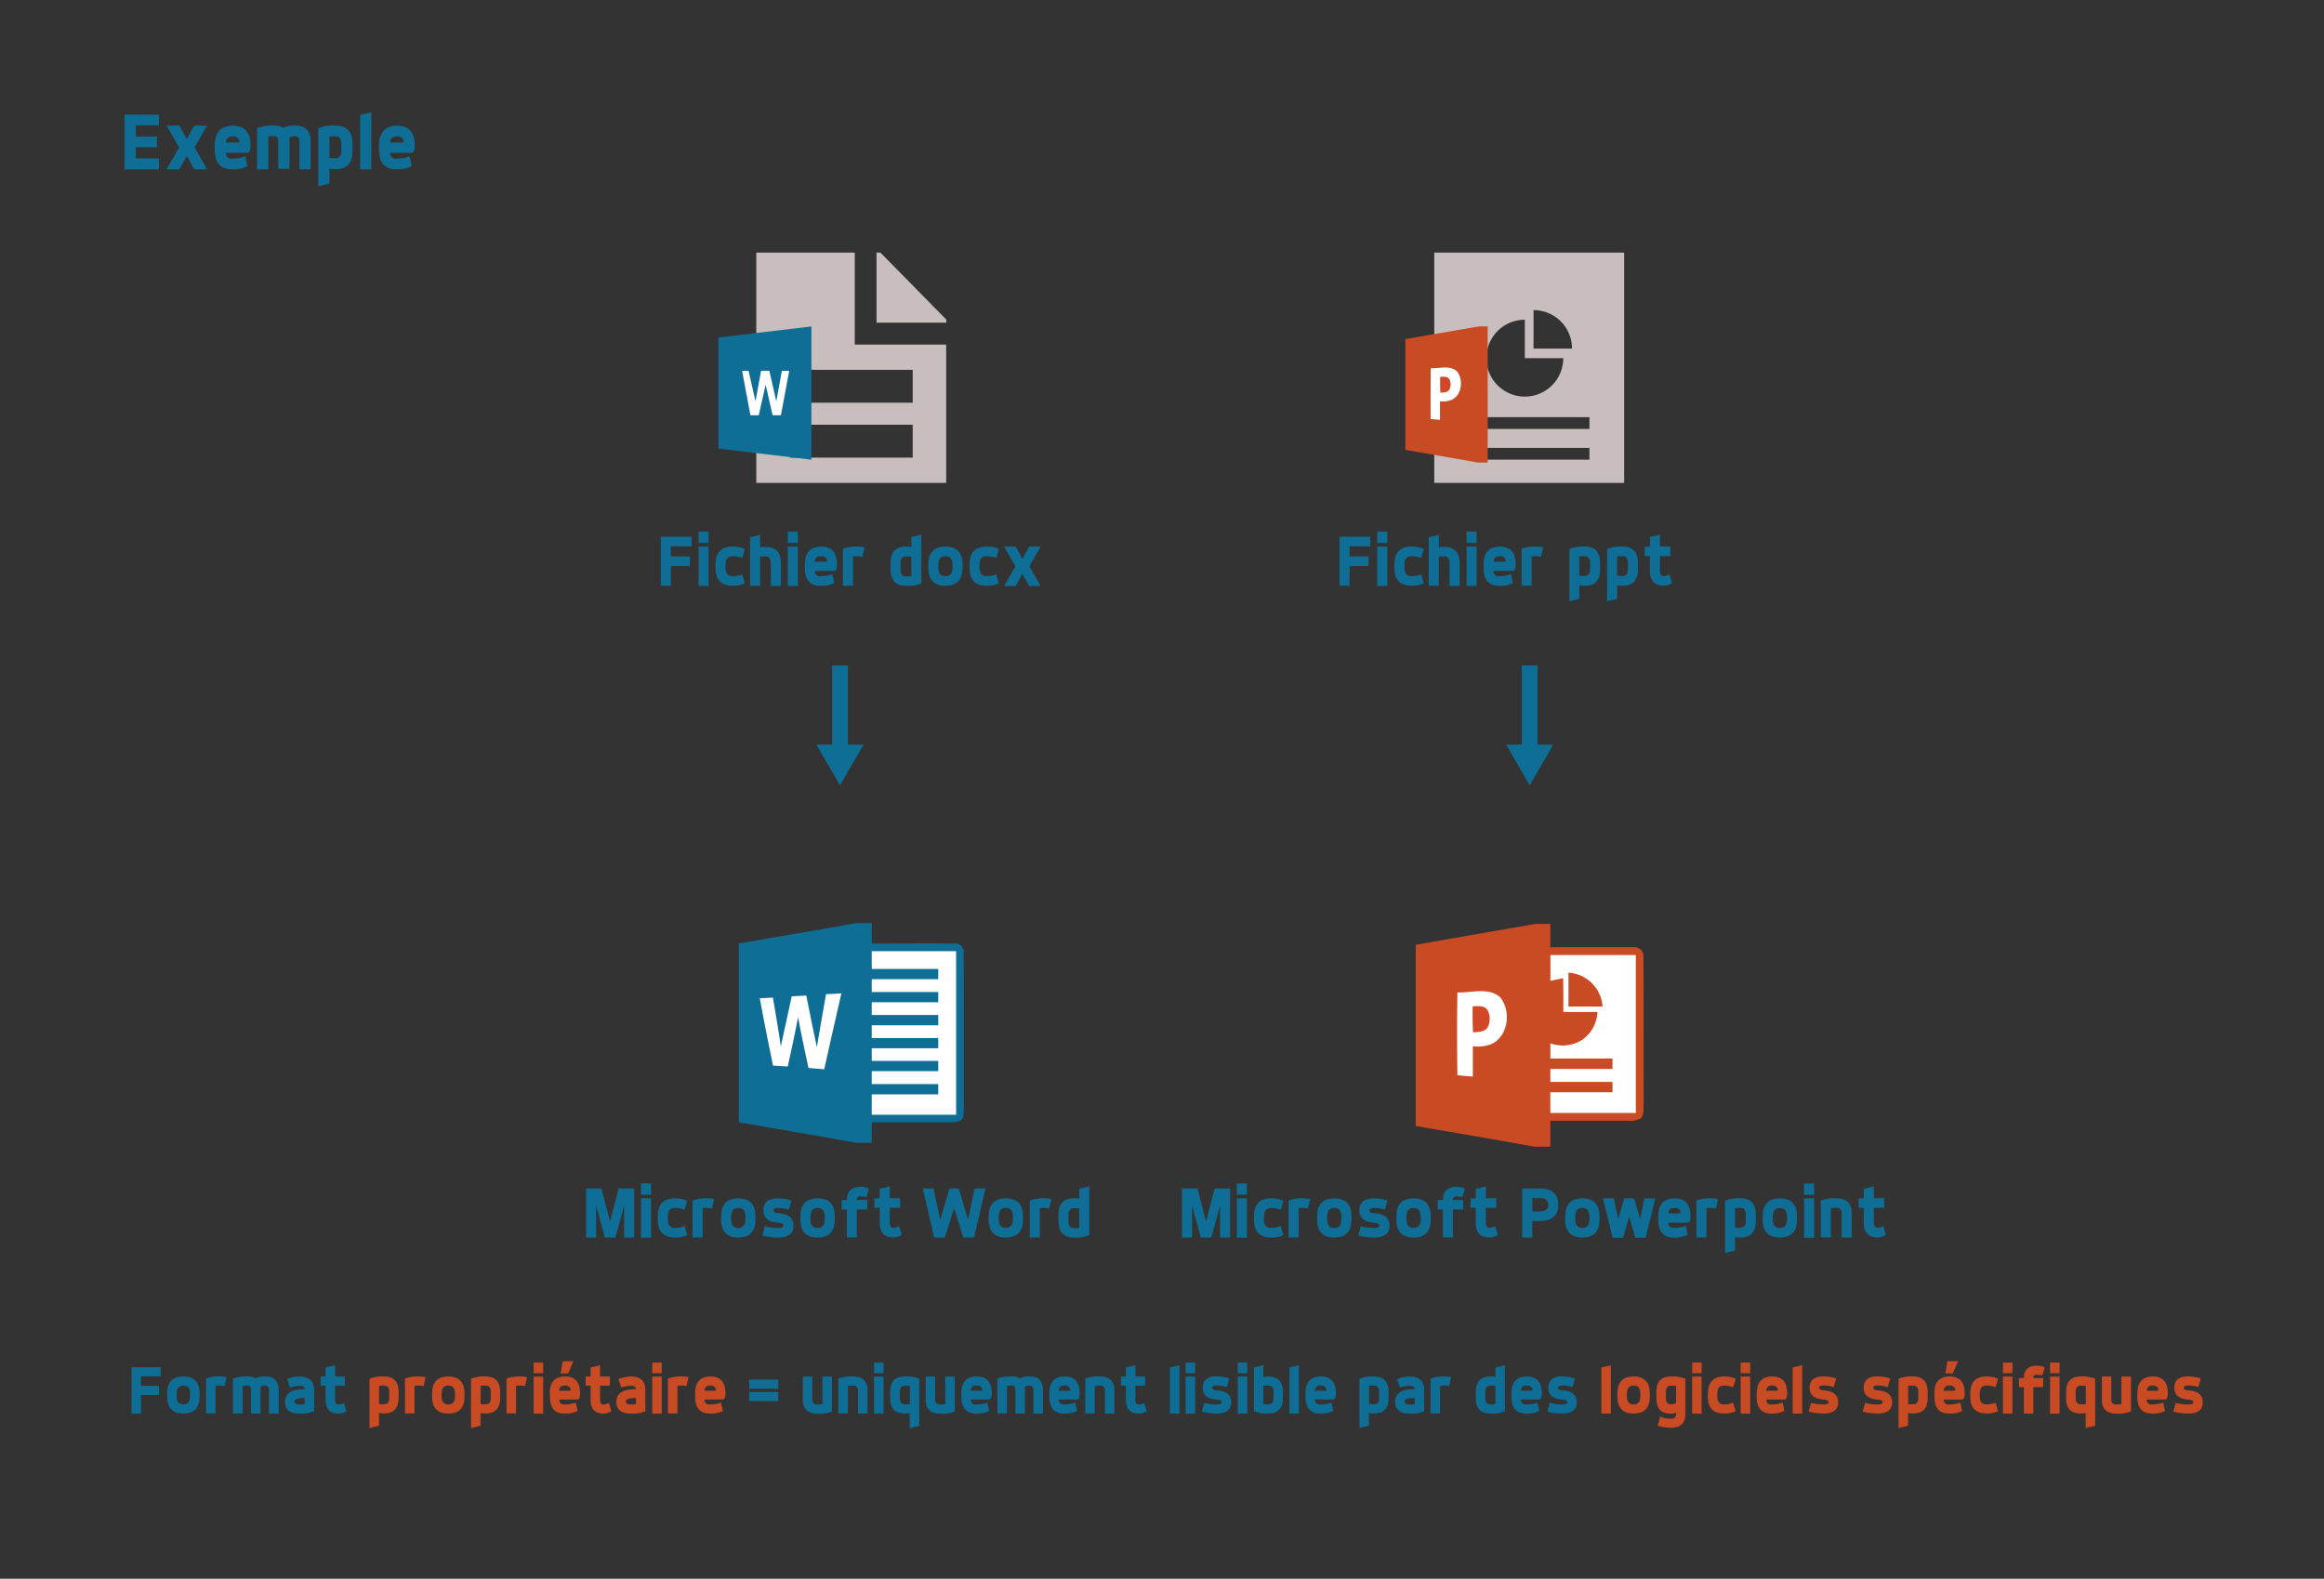 <svg id="Calque_1" data-name="Calque 1" xmlns="http://www.w3.org/2000/svg" viewBox="0 0 590 400.9"><rect x="0" y="0" width="590" height="400.9" fill="#333333" stroke="none"/><defs><style>.cls-1{fill:#0f6e96;}.cls-2{fill:none;stroke:#0f6e96;stroke-miterlimit:10;stroke-width:4px;}.cls-3{fill:#c94b24;}.cls-4{fill:#c8bebe;}.cls-5{fill:#fff;}.cls-6{fill:#d24725;}</style></defs><title>3_3_Format_Fermé_exemple</title><path class="cls-1" d="M31.64,29.11h8.69v2.71H34.48v2.85h5.37v2.71H34.48v2.85h5.86V43H31.64V29.11Z"/><path class="cls-1" d="M42.29,31.89h3.25l1.89,3.43,1.88-3.43h3.25l-3.16,5.53L52.57,43H49.32l-1.88-3.43L45.54,43H42.29l3.18-5.54Z"/><path class="cls-1" d="M54.52,37q0-5.07,4.64-5.07,4.44,0,4.44,5.07,0,1.82-.93,1.82H57.36a1.32,1.32,0,0,0,1.51,1.46,10,10,0,0,0,3.41-.56l0.54,2.51a8.35,8.35,0,0,1-3.95.76q-4.35,0-4.35-5.07V37Zm6.25-.8a1.4,1.4,0,0,0-1.61-1.55q-1.81,0-1.81,1.55h3.42Z"/><path class="cls-1" d="M65.27,32.51a10.76,10.76,0,0,1,4.35-.62,3.72,3.72,0,0,1,2.3.57A6.14,6.14,0,0,1,75,31.89q3.86,0,3.86,4.14V43H76V36q0-1.43-1-1.43a3.37,3.37,0,0,0-1.51.3v8H70.64V36q0-1.43-1-1.43-0.47,0-.84,0l-0.67.08V43H65.27V32.51Z"/><path class="cls-1" d="M80.79,32.57a9.77,9.77,0,0,1,4.35-.68q4.35,0,4.35,4.6v1.86q0,4.61-4.35,4.61a6.17,6.17,0,0,1-1.51-.14v3.81l-2.83.66V32.57Zm5.86,3.92q0-1.88-1.51-1.88-0.47,0-.84,0l-0.67.08v5.42l0.67,0.08q0.37,0,.84,0,1.51,0,1.51-1.89V36.49Z"/><path class="cls-1" d="M91.44,29.19l2.83-.66V43H91.44V29.19Z"/><path class="cls-1" d="M96.22,37q0-5.07,4.64-5.07,4.44,0,4.44,5.07,0,1.82-.93,1.82H99.06a1.32,1.32,0,0,0,1.51,1.46,10,10,0,0,0,3.41-.56l0.54,2.51a8.35,8.35,0,0,1-3.95.76q-4.35,0-4.35-5.07V37Zm6.25-.8a1.4,1.4,0,0,0-1.61-1.55q-1.81,0-1.81,1.55h3.42Z"/><path class="cls-1" d="M167.76,136.29h7.82v2.44h-5.27v2.57h4.83v2.44h-4.83v5h-2.55V136.29Z"/><path class="cls-1" d="M177.34,135h2.55v2.86h-2.55V135Zm0,3.78h2.55v10h-2.55v-10Z"/><path class="cls-1" d="M181.64,143.36q0-4.56,4.35-4.56a7.27,7.27,0,0,1,3.1.6l-0.64,2.3a6.88,6.88,0,0,0-2.46-.46q-1.8,0-1.8,2.12v0.83q0,2.12,1.8,2.12a6.88,6.88,0,0,0,2.46-.46l0.64,2.3a7.27,7.27,0,0,1-3.1.6q-4.35,0-4.35-4.56v-0.83Z"/><path class="cls-1" d="M190.43,136.42l2.55-.6V139a5.55,5.55,0,0,1,1.36-.12q3.91,0,3.91,4.14v5.77h-2.55V143q0-1.71-1.36-1.71l-0.76,0-0.61.07v7.38h-2.55V136.42Z"/><path class="cls-1" d="M200,135h2.55v2.86H200V135Zm0,3.78h2.55v10H200v-10Z"/><path class="cls-1" d="M204.32,143.36q0-4.56,4.17-4.56,4,0,4,4.56,0,1.63-.83,1.63h-4.79a1.19,1.19,0,0,0,1.36,1.32,9,9,0,0,0,3.07-.5l0.48,2.26a7.52,7.52,0,0,1-3.55.69q-3.91,0-3.91-4.56v-0.83Zm5.63-.72a1.26,1.26,0,0,0-1.45-1.4q-1.63,0-1.63,1.4h3.08Z"/><path class="cls-1" d="M214,139.36a9.68,9.68,0,0,1,3.91-.56,8.46,8.46,0,0,1,1.58.18l-0.57,2.43a4.28,4.28,0,0,0-1-.17l-0.76,0-0.61.07v7.42H214v-9.4Z"/><path class="cls-1" d="M231.36,136.37l2.55-.6v12.36a8.68,8.68,0,0,1-3.91.62q-3.91,0-3.91-4.15v-1.67q0-4.14,3.91-4.14a5.55,5.55,0,0,1,1.36.12v-2.55Zm0,5-0.61-.07-0.76,0q-1.36,0-1.36,1.7v1.67q0,1.71,1.36,1.71l0.76,0,0.61-.07v-4.88Z"/><path class="cls-1" d="M235.67,143.36q0-4.56,4.35-4.56t4.35,4.56v0.83q0,4.56-4.35,4.56t-4.35-4.56v-0.83Zm2.55,0.83q0,2.12,1.8,2.12t1.8-2.12v-0.83q0-2.12-1.8-2.12t-1.8,2.12v0.83Z"/><path class="cls-1" d="M246.13,143.36q0-4.56,4.35-4.56a7.27,7.27,0,0,1,3.1.6l-0.64,2.3a6.88,6.88,0,0,0-2.46-.46q-1.8,0-1.8,2.12v0.83q0,2.12,1.8,2.12a6.88,6.88,0,0,0,2.46-.46l0.64,2.3a7.27,7.27,0,0,1-3.1.6q-4.35,0-4.35-4.56v-0.83Z"/><path class="cls-1" d="M254.92,138.8h2.93l1.71,3.08,1.7-3.08h2.93l-2.85,5,2.85,5h-2.93l-1.7-3.08-1.71,3.08h-2.93l2.87-5Z"/><path class="cls-1" d="M340.07,136.29h7.82v2.44h-5.27v2.57h4.83v2.44h-4.83v5h-2.55V136.29Z"/><path class="cls-1" d="M349.65,135h2.55v2.86h-2.55V135Zm0,3.78h2.55v10h-2.55v-10Z"/><path class="cls-1" d="M354,143.36q0-4.56,4.35-4.56a7.27,7.27,0,0,1,3.1.6l-0.64,2.3a6.88,6.88,0,0,0-2.46-.46q-1.8,0-1.8,2.12v0.83q0,2.12,1.8,2.12a6.88,6.88,0,0,0,2.46-.46l0.64,2.3a7.27,7.27,0,0,1-3.1.6q-4.35,0-4.35-4.56v-0.83Z"/><path class="cls-1" d="M362.75,136.42l2.55-.6V139a5.55,5.55,0,0,1,1.36-.12q3.91,0,3.91,4.14v5.77H368V143q0-1.71-1.36-1.71l-0.76,0-0.61.07v7.38h-2.55V136.42Z"/><path class="cls-1" d="M372.33,135h2.55v2.86h-2.55V135Zm0,3.78h2.55v10h-2.55v-10Z"/><path class="cls-1" d="M376.63,143.36q0-4.56,4.17-4.56,4,0,4,4.56,0,1.63-.83,1.63h-4.79a1.19,1.19,0,0,0,1.36,1.32,9,9,0,0,0,3.07-.5l0.48,2.26a7.52,7.52,0,0,1-3.55.69q-3.91,0-3.91-4.56v-0.83Zm5.63-.72a1.26,1.26,0,0,0-1.45-1.4q-1.63,0-1.63,1.4h3.08Z"/><path class="cls-1" d="M386.3,139.36a9.68,9.68,0,0,1,3.91-.56,8.46,8.46,0,0,1,1.58.18l-0.57,2.43a4.28,4.28,0,0,0-1-.17l-0.76,0-0.61.07v7.42H386.3v-9.4Z"/><path class="cls-1" d="M398.4,139.41a8.79,8.79,0,0,1,3.91-.62q3.91,0,3.91,4.14v1.67q0,4.15-3.91,4.15a5.55,5.55,0,0,1-1.36-.12v3.43l-2.55.6V139.41Zm5.27,3.52q0-1.7-1.36-1.7l-0.76,0-0.61.07v4.88l0.61,0.07,0.76,0q1.36,0,1.36-1.71v-1.67Z"/><path class="cls-1" d="M408,139.41a8.79,8.79,0,0,1,3.91-.62q3.91,0,3.91,4.14v1.67q0,4.15-3.91,4.15a5.55,5.55,0,0,1-1.36-.12v3.43l-2.55.6V139.41Zm5.27,3.52q0-1.7-1.36-1.7l-0.76,0-0.61.07v4.88l0.61,0.07,0.76,0q1.36,0,1.36-1.71v-1.67Z"/><path class="cls-1" d="M418.88,136.37l2.55-.6v3h2.64v2.44h-2.64V145q0,1.28.92,1.28a4.47,4.47,0,0,0,1.49-.39l0.64,2.18a3.73,3.73,0,0,1-2.13.65q-3.47,0-3.47-3.73v-3.79h-1.32V138.8h1.32v-2.43Z"/><path class="cls-1" d="M300.07,301.79H304l2.18,8.41,2.18-8.41h3.93v12.46h-2.55V306.1l-2.22,8.16h-2.67l-2.22-8.16v8.16h-2.55V301.79Z"/><path class="cls-1" d="M314,300.52h2.55v2.86H314v-2.86Zm0,3.78h2.55v10H314v-10Z"/><path class="cls-1" d="M318.35,308.86q0-4.56,4.35-4.56a7.27,7.27,0,0,1,3.1.6l-0.64,2.3a6.88,6.88,0,0,0-2.46-.46q-1.8,0-1.8,2.12v0.83q0,2.12,1.8,2.12a6.88,6.88,0,0,0,2.46-.46l0.64,2.3a7.27,7.27,0,0,1-3.1.6q-4.35,0-4.35-4.56v-0.83Z"/><path class="cls-1" d="M327.14,304.86a9.68,9.68,0,0,1,3.91-.56,8.46,8.46,0,0,1,1.58.18l-0.57,2.43a4.28,4.28,0,0,0-1-.17l-0.76,0-0.61.07v7.42h-2.55v-9.4Z"/><path class="cls-1" d="M334.39,308.86q0-4.56,4.35-4.56t4.35,4.56v0.83q0,4.56-4.35,4.56t-4.35-4.56v-0.83Zm2.55,0.83q0,2.12,1.8,2.12t1.8-2.12v-0.83q0-2.12-1.8-2.12t-1.8,2.12v0.83Z"/><path class="cls-1" d="M345.5,311.38a11.79,11.79,0,0,0,3.35.43q1.36,0,1.36-.62t-1.41-.7q-3.69-.27-3.69-3.14,0-3.06,3.74-3.06a13.35,13.35,0,0,1,3.38.54l-0.64,2.34a9.64,9.64,0,0,0-2.74-.43q-1.19,0-1.19.62t1.23,0.7q3.87,0.28,3.87,3.14,0,3.06-3.91,3.06a15.28,15.28,0,0,1-4-.54Z"/><path class="cls-1" d="M354.52,308.86q0-4.56,4.35-4.56t4.35,4.56v0.83q0,4.56-4.35,4.56t-4.35-4.56v-0.83Zm2.55,0.83q0,2.12,1.8,2.12t1.8-2.12v-0.83q0-2.12-1.8-2.12t-1.8,2.12v0.83Z"/><path class="cls-1" d="M365,304.72h1.32q0-3.34,3.47-3.34a4.69,4.69,0,0,1,2.13.47L371.25,304a7.66,7.66,0,0,0-1.49-.21,0.81,0.81,0,0,0-.92.91h2.64v2.43h-2.64v7.1H366.3v-7.1H365v-2.43Z"/><path class="cls-1" d="M374.65,301.87l2.55-.6v3h2.64v2.44H377.2v3.79q0,1.28.92,1.28a4.47,4.47,0,0,0,1.49-.39l0.64,2.18a3.73,3.73,0,0,1-2.13.65q-3.47,0-3.47-3.73v-3.79h-1.32V304.3h1.32v-2.43Z"/><path class="cls-1" d="M386.47,301.79h4.35q4.79,0,4.79,4.14t-4.79,4.15H389v4.17h-2.55V301.79Zm2.55,2.44v3.4h1.8q2.24,0,2.24-1.71t-2.24-1.7H389Z"/><path class="cls-1" d="M397.36,308.86q0-4.56,4.35-4.56t4.35,4.56v0.83q0,4.56-4.35,4.56t-4.35-4.56v-0.83Zm2.55,0.83q0,2.12,1.8,2.12t1.8-2.12v-0.83q0-2.12-1.8-2.12t-1.8,2.12v0.83Z"/><path class="cls-1" d="M406.94,304.3h2.76l1.13,5.26,1.49-5.26h2.55l1.49,5.26,1.13-5.26h2.76l-2.48,10h-2.62l-1.55-5.39-1.55,5.39h-2.64Z"/><path class="cls-1" d="M421,308.86q0-4.56,4.17-4.56,4,0,4,4.56,0,1.63-.83,1.63h-4.79a1.19,1.19,0,0,0,1.36,1.32,9,9,0,0,0,3.07-.5l0.48,2.26a7.52,7.52,0,0,1-3.55.69q-3.91,0-3.91-4.56v-0.83Zm5.63-.72a1.26,1.26,0,0,0-1.45-1.4q-1.63,0-1.63,1.4h3.08Z"/><path class="cls-1" d="M430.68,304.86a9.68,9.68,0,0,1,3.91-.56,8.46,8.46,0,0,1,1.58.18l-0.57,2.43a4.28,4.28,0,0,0-1-.17l-0.76,0-0.61.07v7.42h-2.55v-9.4Z"/><path class="cls-1" d="M437.93,304.91a8.79,8.79,0,0,1,3.91-.62q3.91,0,3.91,4.14v1.67q0,4.15-3.91,4.15a5.55,5.55,0,0,1-1.36-.12v3.43l-2.55.6V304.91Zm5.27,3.52q0-1.7-1.36-1.7l-0.76,0-0.61.07v4.88l0.61,0.07,0.76,0q1.36,0,1.36-1.71v-1.67Z"/><path class="cls-1" d="M447.51,308.86q0-4.56,4.35-4.56t4.35,4.56v0.83q0,4.56-4.35,4.56t-4.35-4.56v-0.83Zm2.55,0.83q0,2.12,1.8,2.12t1.8-2.12v-0.83q0-2.12-1.8-2.12t-1.8,2.12v0.83Z"/><path class="cls-1" d="M458,300.52h2.55v2.86H458v-2.86Zm0,3.78h2.55v10H458v-10Z"/><path class="cls-1" d="M462.27,304.86a9.68,9.68,0,0,1,3.91-.56q3.91,0,3.91,3.73v6.23h-2.55V308a1.17,1.17,0,0,0-1.36-1.28l-0.76,0-0.61.07v7.42h-2.55v-9.4Z"/><path class="cls-1" d="M473.17,301.87l2.55-.6v3h2.64v2.44h-2.64v3.79q0,1.28.92,1.28a4.47,4.47,0,0,0,1.49-.39l0.64,2.18a3.73,3.73,0,0,1-2.13.65q-3.47,0-3.47-3.73v-3.79h-1.32V304.3h1.32v-2.43Z"/><path class="cls-1" d="M148.76,301.79h3.93l2.18,8.41,2.18-8.41H161v12.46h-2.55V306.1l-2.22,8.16h-2.67l-2.22-8.16v8.16h-2.55V301.79Z"/><path class="cls-1" d="M162.73,300.52h2.55v2.86h-2.55v-2.86Zm0,3.78h2.55v10h-2.55v-10Z"/><path class="cls-1" d="M167,308.86q0-4.56,4.35-4.56a7.27,7.27,0,0,1,3.1.6l-0.64,2.3a6.88,6.88,0,0,0-2.46-.46q-1.8,0-1.8,2.12v0.83q0,2.12,1.8,2.12a6.88,6.88,0,0,0,2.46-.46l0.64,2.3a7.27,7.27,0,0,1-3.1.6q-4.35,0-4.35-4.56v-0.83Z"/><path class="cls-1" d="M175.83,304.86a9.68,9.68,0,0,1,3.91-.56,8.46,8.46,0,0,1,1.58.18l-0.57,2.43a4.28,4.28,0,0,0-1-.17l-0.76,0-0.61.07v7.42h-2.55v-9.4Z"/><path class="cls-1" d="M183.08,308.86q0-4.56,4.35-4.56t4.35,4.56v0.83q0,4.56-4.35,4.56t-4.35-4.56v-0.83Zm2.55,0.83q0,2.12,1.8,2.12t1.8-2.12v-0.83q0-2.12-1.8-2.12t-1.8,2.12v0.83Z"/><path class="cls-1" d="M194.19,311.38a11.79,11.79,0,0,0,3.35.43q1.36,0,1.36-.62t-1.41-.7q-3.69-.27-3.69-3.14,0-3.06,3.74-3.06a13.35,13.35,0,0,1,3.38.54l-0.64,2.34a9.64,9.64,0,0,0-2.74-.43q-1.19,0-1.19.62t1.23,0.7q3.87,0.28,3.87,3.14,0,3.06-3.91,3.06a15.28,15.28,0,0,1-4-.54Z"/><path class="cls-1" d="M203.21,308.86q0-4.56,4.35-4.56t4.35,4.56v0.83q0,4.56-4.35,4.56t-4.35-4.56v-0.83Zm2.55,0.83q0,2.12,1.8,2.12t1.8-2.12v-0.83q0-2.12-1.8-2.12t-1.8,2.12v0.83Z"/><path class="cls-1" d="M213.66,304.72H215q0-3.34,3.47-3.34a4.69,4.69,0,0,1,2.13.47L219.94,304a7.66,7.66,0,0,0-1.49-.21,0.81,0.81,0,0,0-.92.91h2.64v2.43h-2.64v7.1H215v-7.1h-1.32v-2.43Z"/><path class="cls-1" d="M223.34,301.87l2.55-.6v3h2.64v2.44h-2.64v3.79q0,1.28.92,1.28a4.47,4.47,0,0,0,1.49-.39l0.64,2.18a3.73,3.73,0,0,1-2.13.65q-3.47,0-3.47-3.73v-3.79H222V304.3h1.32v-2.43Z"/><path class="cls-1" d="M234.27,301.79H237l1.68,8,2.36-8h2.36l2.36,8,1.68-8h2.74l-2.9,12.46h-2.71l-2.36-7.43-2.34,7.43h-2.72Z"/><path class="cls-1" d="M251,308.86q0-4.56,4.35-4.56t4.35,4.56v0.83q0,4.56-4.35,4.56T251,309.7v-0.83Zm2.55,0.83q0,2.12,1.8,2.12t1.8-2.12v-0.83q0-2.12-1.8-2.12t-1.8,2.12v0.83Z"/><path class="cls-1" d="M261.43,304.86a9.68,9.68,0,0,1,3.91-.56,8.46,8.46,0,0,1,1.58.18l-0.57,2.43a4.28,4.28,0,0,0-1-.17l-0.76,0-0.61.07v7.42h-2.55v-9.4Z"/><path class="cls-1" d="M274,301.87l2.55-.6v12.36a8.68,8.68,0,0,1-3.91.62q-3.91,0-3.91-4.15v-1.67q0-4.14,3.91-4.14a5.55,5.55,0,0,1,1.36.12v-2.55Zm0,5-0.61-.07-0.76,0q-1.36,0-1.36,1.7v1.67q0,1.71,1.36,1.71l0.76,0,0.61-.07v-4.88Z"/><line class="cls-2" x1="213.26" y1="168.97" x2="213.26" y2="190.83"/><polygon class="cls-1" points="207.27 189.08 213.25 199.44 219.24 189.08 207.27 189.08"/><line class="cls-2" x1="388.35" y1="168.97" x2="388.35" y2="190.83"/><polygon class="cls-1" points="382.37 189.08 388.35 199.44 394.33 189.08 382.37 189.08"/><path class="cls-1" d="M33.39,347.18h7.39v2.31h-5v2.42h4.57v2.31H35.8v4.73H33.39V347.18Z"/><path class="cls-1" d="M42.44,353.85q0-4.31,4.11-4.31t4.11,4.31v0.79q0,4.31-4.11,4.31t-4.11-4.31v-0.79Zm2.41,0.79q0,2,1.7,2t1.7-2v-0.79q0-2-1.7-2t-1.7,2v0.79Z"/><path class="cls-1" d="M52.32,350.07a9.14,9.14,0,0,1,3.69-.53,8,8,0,0,1,1.49.17L57,352a4.05,4.05,0,0,0-1-.16l-0.71,0-0.57.07v7H52.32v-8.87Z"/><path class="cls-1" d="M59.16,350.07a9.14,9.14,0,0,1,3.69-.53,3.16,3.16,0,0,1,2,.48,5.22,5.22,0,0,1,2.61-.48q3.28,0,3.28,3.52v5.89H68.3v-5.89q0-1.21-.87-1.21a2.87,2.87,0,0,0-1.29.26v6.84H63.73v-5.89q0-1.21-.87-1.21l-0.71,0-0.57.07v7H59.16v-8.87Z"/><path class="cls-1" d="M72.89,350.21a8.79,8.79,0,0,1,3.16-.67q3.69,0,3.69,3.52v5.3a8.19,8.19,0,0,1-3.69.59q-3.69,0-3.69-3,0-3.2,5-3.2,0-.85-1.29-0.85a8.23,8.23,0,0,0-2.46.45ZM77.34,355q-2.57,0-2.57.9,0,0.74,1.29.74l0.71,0,0.57-.07V355Z"/><path class="cls-1" d="M82.66,347.25l2.41-.56v2.86h2.49v2.31H85.06v3.58q0,1.21.87,1.21a4.22,4.22,0,0,0,1.4-.37l0.61,2.06a3.52,3.52,0,0,1-2,.61q-3.28,0-3.28-3.52v-3.58H81.41v-2.31h1.25v-2.29Z"/><path class="cls-3" d="M93.81,350.12a8.3,8.3,0,0,1,3.69-.58q3.69,0,3.69,3.91V355q0,3.92-3.69,3.92a5.24,5.24,0,0,1-1.29-.12v3.24l-2.41.56V350.12Zm5,3.33q0-1.6-1.29-1.6l-0.71,0-0.57.07v4.61l0.57,0.07,0.71,0q1.29,0,1.29-1.61v-1.58Z"/><path class="cls-3" d="M102.86,350.07a9.14,9.14,0,0,1,3.69-.53,8,8,0,0,1,1.49.17L107.51,352a4.05,4.05,0,0,0-1-.16l-0.71,0-0.57.07v7h-2.41v-8.87Z"/><path class="cls-3" d="M109.71,353.85q0-4.31,4.11-4.31t4.11,4.31v0.79q0,4.31-4.11,4.31t-4.11-4.31v-0.79Zm2.41,0.79q0,2,1.7,2t1.7-2v-0.79q0-2-1.7-2t-1.7,2v0.79Z"/><path class="cls-3" d="M119.59,350.12a8.3,8.3,0,0,1,3.69-.58q3.69,0,3.69,3.91V355q0,3.92-3.69,3.92a5.24,5.24,0,0,1-1.29-.12v3.24l-2.41.56V350.12Zm5,3.33q0-1.6-1.29-1.6l-0.71,0-0.57.07v4.61l0.57,0.07,0.71,0q1.29,0,1.29-1.61v-1.58Z"/><path class="cls-3" d="M128.63,350.07a9.14,9.14,0,0,1,3.69-.53,8,8,0,0,1,1.49.17L133.28,352a4.05,4.05,0,0,0-1-.16l-0.71,0-0.57.07v7h-2.41v-8.87Z"/><path class="cls-3" d="M135.48,346h2.41v2.7h-2.41V346Zm0,3.57h2.41v9.4h-2.41v-9.4Z"/><path class="cls-3" d="M139.55,353.85q0-4.31,3.94-4.31,3.78,0,3.78,4.31,0,1.54-.79,1.54H142a1.12,1.12,0,0,0,1.29,1.25,8.48,8.48,0,0,0,2.9-.47l0.46,2.13a7.1,7.1,0,0,1-3.35.65q-3.69,0-3.69-4.31v-0.79Zm5.31-.68a1.19,1.19,0,0,0-1.37-1.32,1.27,1.27,0,0,0-1.54,1.32h2.91Zm-2-7.5h2.7l-1.3,3.09h-1.93Z"/><path class="cls-3" d="M149.93,347.25l2.41-.56v2.86h2.49v2.31h-2.49v3.58q0,1.21.87,1.21a4.22,4.22,0,0,0,1.4-.37l0.61,2.06a3.52,3.52,0,0,1-2,.61q-3.28,0-3.28-3.52v-3.58h-1.25v-2.31h1.25v-2.29Z"/><path class="cls-3" d="M157,350.21a8.79,8.79,0,0,1,3.16-.67q3.69,0,3.69,3.52v5.3a8.19,8.19,0,0,1-3.69.59q-3.69,0-3.69-3,0-3.2,5-3.2,0-.85-1.29-0.85a8.23,8.23,0,0,0-2.46.45Zm4.45,4.79q-2.57,0-2.57.9,0,0.74,1.29.74l0.71,0,0.57-.07V355Z"/><path class="cls-3" d="M165.55,346H168v2.7h-2.41V346Zm0,3.57H168v9.4h-2.41v-9.4Z"/><path class="cls-3" d="M169.61,350.07a9.14,9.14,0,0,1,3.69-.53,8,8,0,0,1,1.49.17L174.26,352a4.05,4.05,0,0,0-1-.16l-0.71,0-0.57.07v7h-2.41v-8.87Z"/><path class="cls-3" d="M176.46,353.85q0-4.31,3.94-4.31,3.78,0,3.78,4.31,0,1.54-.79,1.54h-4.52a1.12,1.12,0,0,0,1.29,1.25,8.48,8.48,0,0,0,2.9-.47l0.46,2.13a7.1,7.1,0,0,1-3.35.65q-3.69,0-3.69-4.31v-0.79Zm5.31-.68a1.19,1.19,0,0,0-1.37-1.32,1.27,1.27,0,0,0-1.54,1.32h2.91Z"/><path class="cls-1" d="M190.18,350.33h7.39v2.31h-7.39v-2.31Zm0,3.15h7.39v2.31h-7.39v-2.31Z"/><path class="cls-1" d="M203.81,349.54h2.41v5.89a1.11,1.11,0,0,0,1.29,1.21l0.71,0,0.57-.07v-7h2.41v8.82a8.19,8.19,0,0,1-3.69.59q-3.69,0-3.69-3.52v-5.89Z"/><path class="cls-1" d="M212.85,350.07a9.14,9.14,0,0,1,3.69-.53q3.69,0,3.69,3.52v5.89h-2.41v-5.89a1.11,1.11,0,0,0-1.29-1.21l-0.71,0-0.57.07v7h-2.41v-8.87Z"/><path class="cls-1" d="M221.9,346h2.41v2.7H221.9V346Zm0,3.57h2.41v9.4H221.9v-9.4Z"/><path class="cls-1" d="M226,353.45q0-3.91,3.69-3.91a8.34,8.34,0,0,1,3.69.58v11.94l-2.41.56v-3.8a5.24,5.24,0,0,1-1.29.12q-3.69,0-3.69-3.92v-1.58Zm5-1.51-0.57-.07-0.71,0q-1.29,0-1.29,1.6V355q0,1.61,1.29,1.61l0.71,0,0.57-.07v-4.61Z"/><path class="cls-1" d="M235,349.54h2.41v5.89a1.11,1.11,0,0,0,1.29,1.21l0.71,0,0.57-.07v-7h2.41v8.82a8.19,8.19,0,0,1-3.69.59q-3.69,0-3.69-3.52v-5.89Z"/><path class="cls-1" d="M244.06,353.85q0-4.31,3.94-4.31,3.78,0,3.78,4.31,0,1.54-.79,1.54h-4.52a1.12,1.12,0,0,0,1.29,1.25,8.48,8.48,0,0,0,2.9-.47l0.46,2.13a7.1,7.1,0,0,1-3.35.65q-3.69,0-3.69-4.31v-0.79Zm5.31-.68a1.19,1.19,0,0,0-1.37-1.32,1.27,1.27,0,0,0-1.54,1.32h2.91Z"/><path class="cls-1" d="M253.19,350.07a9.15,9.15,0,0,1,3.69-.53,3.17,3.17,0,0,1,2,.48,5.22,5.22,0,0,1,2.61-.48q3.28,0,3.28,3.52v5.89h-2.41v-5.89q0-1.21-.87-1.21a2.87,2.87,0,0,0-1.29.26v6.84h-2.41v-5.89q0-1.21-.87-1.21l-0.71,0-0.57.07v7h-2.41v-8.87Z"/><path class="cls-1" d="M266.39,353.85q0-4.31,3.94-4.31,3.78,0,3.78,4.31,0,1.54-.79,1.54H268.8a1.12,1.12,0,0,0,1.29,1.25,8.48,8.48,0,0,0,2.9-.47l0.46,2.13a7.1,7.1,0,0,1-3.35.65q-3.69,0-3.69-4.31v-0.79Zm5.31-.68a1.19,1.19,0,0,0-1.37-1.32,1.27,1.27,0,0,0-1.54,1.32h2.91Z"/><path class="cls-1" d="M275.52,350.07a9.15,9.15,0,0,1,3.69-.53q3.69,0,3.69,3.52v5.89H280.5v-5.89a1.11,1.11,0,0,0-1.29-1.21l-0.71,0-0.57.07v7h-2.41v-8.87Z"/><path class="cls-1" d="M285.82,347.25l2.41-.56v2.86h2.49v2.31h-2.49v3.58q0,1.21.87,1.21a4.22,4.22,0,0,0,1.4-.37l0.61,2.06a3.52,3.52,0,0,1-2,.61q-3.28,0-3.28-3.52v-3.58h-1.25v-2.31h1.25v-2.29Z"/><path class="cls-1" d="M297,347.25l2.41-.56v12.26H297v-11.7Z"/><path class="cls-1" d="M301,346h2.41v2.7H301V346Zm0,3.57h2.41v9.4H301v-9.4Z"/><path class="cls-1" d="M305.72,356.23a11.14,11.14,0,0,0,3.16.41q1.29,0,1.29-.58t-1.33-.66q-3.49-.26-3.49-3,0-2.89,3.53-2.89a12.62,12.62,0,0,1,3.2.51l-0.61,2.21a9.12,9.12,0,0,0-2.59-.41q-1.12,0-1.12.58t1.16,0.66q3.65,0.27,3.65,3,0,2.89-3.69,2.89a14.45,14.45,0,0,1-3.78-.51Z"/><path class="cls-1" d="M314.24,346h2.41v2.7h-2.41V346Zm0,3.57h2.41v9.4h-2.41v-9.4Z"/><path class="cls-1" d="M318.31,347.25l2.41-.56v3a5.24,5.24,0,0,1,1.29-.12q3.69,0,3.69,3.91V355q0,3.92-3.69,3.92a8.19,8.19,0,0,1-3.69-.59V347.25Zm5,6.2q0-1.6-1.29-1.6l-0.71,0-0.57.07v4.61l0.57,0.07,0.71,0q1.29,0,1.29-1.61v-1.58Z"/><path class="cls-1" d="M327.35,347.25l2.41-.56v12.26h-2.41v-11.7Z"/><path class="cls-1" d="M331.42,353.85q0-4.31,3.94-4.31,3.78,0,3.78,4.31,0,1.54-.79,1.54h-4.52a1.12,1.12,0,0,0,1.29,1.25,8.48,8.48,0,0,0,2.9-.47l0.46,2.13a7.1,7.1,0,0,1-3.35.65q-3.69,0-3.69-4.31v-0.79Zm5.31-.68a1.19,1.19,0,0,0-1.37-1.32,1.27,1.27,0,0,0-1.54,1.32h2.91Z"/><path class="cls-1" d="M345.13,350.12a8.3,8.3,0,0,1,3.69-.58q3.69,0,3.69,3.91V355q0,3.92-3.69,3.92a5.24,5.24,0,0,1-1.29-.12v3.24l-2.41.56V350.12Zm5,3.33q0-1.6-1.29-1.6l-0.71,0-0.57.07v4.61l0.57,0.07,0.71,0q1.29,0,1.29-1.61v-1.58Z"/><path class="cls-1" d="M354.71,350.21a8.79,8.79,0,0,1,3.16-.67q3.69,0,3.69,3.52v5.3a8.2,8.2,0,0,1-3.69.59q-3.69,0-3.69-3,0-3.2,5-3.2,0-.85-1.29-0.85a8.24,8.24,0,0,0-2.46.45Zm4.45,4.79q-2.57,0-2.57.9,0,0.74,1.29.74l0.71,0,0.57-.07V355Z"/><path class="cls-1" d="M363.23,350.07a9.14,9.14,0,0,1,3.69-.53,8,8,0,0,1,1.49.17L367.88,352a4.06,4.06,0,0,0-1-.16l-0.71,0-0.57.07v7h-2.41v-8.87Z"/><path class="cls-1" d="M379.64,347.25l2.41-.56v11.67a8.2,8.2,0,0,1-3.69.59q-3.69,0-3.69-3.92v-1.58q0-3.91,3.69-3.91a5.24,5.24,0,0,1,1.29.12v-2.41Zm0,4.69-0.57-.07-0.71,0q-1.29,0-1.29,1.6V355q0,1.61,1.29,1.61l0.71,0,0.57-.07v-4.61Z"/><path class="cls-1" d="M383.71,353.85q0-4.31,3.94-4.31,3.78,0,3.78,4.31,0,1.54-.79,1.54h-4.52a1.12,1.12,0,0,0,1.29,1.25,8.48,8.48,0,0,0,2.9-.47l0.46,2.13a7.1,7.1,0,0,1-3.35.65q-3.69,0-3.69-4.31v-0.79Zm5.31-.68a1.19,1.19,0,0,0-1.37-1.32,1.27,1.27,0,0,0-1.54,1.32H389Z"/><path class="cls-1" d="M393.45,356.23a11.14,11.14,0,0,0,3.16.41q1.29,0,1.29-.58t-1.33-.66q-3.49-.26-3.49-3,0-2.89,3.53-2.89a12.62,12.62,0,0,1,3.2.51l-0.61,2.21a9.12,9.12,0,0,0-2.59-.41q-1.12,0-1.12.58t1.16,0.66q3.65,0.27,3.65,3,0,2.89-3.69,2.89a14.45,14.45,0,0,1-3.78-.51Z"/><path class="cls-3" d="M406.55,347.25l2.41-.56v12.26h-2.41v-11.7Z"/><path class="cls-3" d="M410.62,353.85q0-4.31,4.11-4.31t4.11,4.31v0.79q0,4.31-4.11,4.31t-4.11-4.31v-0.79Zm2.41,0.79q0,2,1.7,2t1.7-2v-0.79q0-2-1.7-2t-1.7,2v0.79Z"/><path class="cls-3" d="M420.5,353.45q0-3.91,3.69-3.91a8.34,8.34,0,0,1,3.69.58V359q0,3.56-3.69,3.56a10.9,10.9,0,0,1-3.35-.52l0.62-2.32a6.33,6.33,0,0,0,2.74.55,1.13,1.13,0,0,0,1.29-1.26v-0.39a1.93,1.93,0,0,1-1.29.37q-3.69,0-3.69-3.92v-1.58Zm5-1.51-0.57-.07-0.71,0q-1.29,0-1.29,1.6V355q0,1.61,1.29,1.61a2.16,2.16,0,0,0,1.29-.34v-4.36Z"/><path class="cls-3" d="M429.54,346H432v2.7h-2.41V346Zm0,3.57H432v9.4h-2.41v-9.4Z"/><path class="cls-3" d="M433.61,353.85q0-4.31,4.11-4.31a6.87,6.87,0,0,1,2.93.56L440,352.28a6.51,6.51,0,0,0-2.32-.43q-1.7,0-1.7,2v0.79q0,2,1.7,2a6.51,6.51,0,0,0,2.32-.43l0.61,2.17a6.87,6.87,0,0,1-2.93.56q-4.11,0-4.11-4.31v-0.79Z"/><path class="cls-3" d="M441.91,346h2.41v2.7h-2.41V346Zm0,3.57h2.41v9.4h-2.41v-9.4Z"/><path class="cls-3" d="M446,353.85q0-4.31,3.94-4.31,3.78,0,3.78,4.31,0,1.54-.79,1.54h-4.52a1.12,1.12,0,0,0,1.29,1.25,8.48,8.48,0,0,0,2.9-.47L453,358.3a7.1,7.1,0,0,1-3.35.65q-3.69,0-3.69-4.31v-0.79Zm5.31-.68a1.19,1.19,0,0,0-1.37-1.32,1.27,1.27,0,0,0-1.54,1.32h2.91Z"/><path class="cls-3" d="M455.11,347.25l2.41-.56v12.26h-2.41v-11.7Z"/><path class="cls-3" d="M459.79,356.23a11.14,11.14,0,0,0,3.16.41q1.29,0,1.29-.58t-1.33-.66q-3.49-.26-3.49-3,0-2.89,3.53-2.89a12.62,12.62,0,0,1,3.2.51l-0.61,2.21a9.12,9.12,0,0,0-2.59-.41q-1.12,0-1.12.58t1.16,0.66q3.65,0.27,3.65,3,0,2.89-3.69,2.89a14.45,14.45,0,0,1-3.78-.51Z"/><path class="cls-3" d="M473.51,356.23a11.14,11.14,0,0,0,3.16.41q1.29,0,1.29-.58t-1.33-.66q-3.49-.26-3.49-3,0-2.89,3.53-2.89a12.62,12.62,0,0,1,3.2.51l-0.61,2.21a9.12,9.12,0,0,0-2.59-.41q-1.12,0-1.12.58t1.16,0.66q3.65,0.27,3.65,3,0,2.89-3.69,2.89a14.45,14.45,0,0,1-3.78-.51Z"/><path class="cls-3" d="M482,350.12a8.3,8.3,0,0,1,3.69-.58q3.69,0,3.69,3.91V355q0,3.92-3.69,3.92a5.24,5.24,0,0,1-1.29-.12v3.24l-2.41.56V350.12Zm5,3.33q0-1.6-1.29-1.6l-0.71,0-0.57.07v4.61l0.57,0.07,0.71,0q1.29,0,1.29-1.61v-1.58Z"/><path class="cls-3" d="M491.07,353.85q0-4.31,3.94-4.31,3.78,0,3.78,4.31,0,1.54-.79,1.54h-4.52a1.12,1.12,0,0,0,1.29,1.25,8.48,8.48,0,0,0,2.9-.47l0.46,2.13a7.1,7.1,0,0,1-3.35.65q-3.69,0-3.69-4.31v-0.79Zm5.31-.68a1.19,1.19,0,0,0-1.37-1.32,1.27,1.27,0,0,0-1.54,1.32h2.91Zm-2-7.5h2.7l-1.3,3.09h-1.93Z"/><path class="cls-3" d="M500.2,353.85q0-4.31,4.11-4.31a6.87,6.87,0,0,1,2.93.56l-0.61,2.17a6.51,6.51,0,0,0-2.32-.43q-1.7,0-1.7,2v0.79q0,2,1.7,2a6.51,6.51,0,0,0,2.32-.43l0.61,2.17a6.87,6.87,0,0,1-2.93.56q-4.11,0-4.11-4.31v-0.79Z"/><path class="cls-3" d="M508.5,346h2.41v2.7H508.5V346Zm0,3.57h2.41v9.4H508.5v-9.4Z"/><path class="cls-3" d="M512.57,349.94h1.25q0-3.15,3.28-3.15a4.43,4.43,0,0,1,2,.44l-0.61,2.06a7.23,7.23,0,0,0-1.4-.2,0.76,0.76,0,0,0-.87.85h2.49v2.3h-2.49v6.71h-2.41v-6.71h-1.25v-2.3Z"/><path class="cls-3" d="M520.46,346h2.41v2.7h-2.41V346Zm0,3.57h2.41v9.4h-2.41v-9.4Z"/><path class="cls-3" d="M524.53,353.45q0-3.91,3.69-3.91a8.34,8.34,0,0,1,3.69.58v11.94l-2.41.56v-3.8a5.24,5.24,0,0,1-1.29.12q-3.69,0-3.69-3.92v-1.58Zm5-1.51-0.57-.07-0.71,0q-1.29,0-1.29,1.6V355q0,1.61,1.29,1.61l0.71,0,0.57-.07v-4.61Z"/><path class="cls-3" d="M533.58,349.54H536v5.89a1.11,1.11,0,0,0,1.29,1.21l0.71,0,0.57-.07v-7H541v8.82a8.2,8.2,0,0,1-3.69.59q-3.69,0-3.69-3.52v-5.89Z"/><path class="cls-3" d="M542.63,353.85q0-4.31,3.94-4.31,3.78,0,3.78,4.31,0,1.54-.79,1.54H545a1.12,1.12,0,0,0,1.29,1.25,8.48,8.48,0,0,0,2.9-.47l0.46,2.13a7.1,7.1,0,0,1-3.35.65q-3.69,0-3.69-4.31v-0.79Zm5.31-.68a1.19,1.19,0,0,0-1.37-1.32,1.27,1.27,0,0,0-1.54,1.32h2.91Z"/><path class="cls-3" d="M552.37,356.23a11.14,11.14,0,0,0,3.16.41q1.29,0,1.29-.58t-1.33-.66q-3.49-.26-3.49-3,0-2.89,3.53-2.89a12.62,12.62,0,0,1,3.2.51l-0.61,2.21a9.12,9.12,0,0,0-2.59-.41q-1.12,0-1.12.58t1.16,0.66q3.65,0.27,3.65,3,0,2.89-3.69,2.89a14.45,14.45,0,0,1-3.78-.51Z"/><polygon class="cls-4" points="240.24 81.15 223.52 64.15 222.53 64.15 222.53 81.94 240.24 81.94 240.24 81.15"/><path class="cls-4" d="M217,87.51V64.15H192v58.48h48.21V87.51H217Zm14.75,28.69H200.56v-8.35h31.15v8.35Zm0-13.93H200.56V93.91h31.15v8.35Z"/><path class="cls-1" d="M206,82.89l-23.61,2.82v28.2L206,116.73"/><path class="cls-5" d="M188.4,94.17l2.11,11.28h2.11l1.76-7.75,1.76,7.75h2.11l2.11-11.28h-1.87l-1.41,7.75-1.76-7.75h-2.11l-1.41,7.75-1.76-7.75"/><g id="g3103"><path id="path6" class="cls-1" d="M217.43,234.4h3.88v5.19c6.95,0,13.88-.07,20.82,0a2.19,2.19,0,0,1,2.51,2.48c0.11,12.79,0,25.58.06,38.37-0.06,1.31.08,3.23-.63,3.93s-3.28.63-3.28,0.63H221.31v5.18h-4.06c-9.88-1.8-19.78-3.46-29.68-5.19q0-22.71,0-45.42C197.52,237.86,207.48,236.17,217.43,234.4Z"/><path id="path46" class="cls-5" d="M221.31,241.54h21.42v41.54H221.31v-5.19h16.88v-2.6H221.31V272h16.88v-2.6H221.31V266.2h16.88v-2.6H221.31v-3.25h16.88v-2.6H221.31v-3.25h16.88v-2.6H221.31v-3.25h16.88v-2.6H221.31v-4.54Z"/><path id="path88" class="cls-5" d="M201,253l3.7-.19c0.86,4.38,1.75,8.76,2.68,13.12,0.73-4.5,1.54-9,2.33-13.49,1.3,0,2.6-.12,3.89-0.19-1.47,6.29-4.35,19.29-4.35,19.29l-4-.35s-1.87-8.57-2.64-12.88c-0.76,4.19-2.62,12.51-2.62,12.51l-3.75-.23s-2.34-11.38-3.35-17.11l3.34-.14c0.67,4.13,1.43,8.25,2,12.39C199.14,261.49,200.07,257.25,201,253Z"/></g><g id="g3607"><path id="path14" class="cls-3" d="M389.86,234.62h3.73v5.92c7,0,14.07-.07,21.09,0a2.28,2.28,0,0,1,2.54,2.54c0.11,12.28,0,24.57.07,36.86-0.07,1.33.13,2.8-.63,4a5.92,5.92,0,0,1-3.33.66c-6.58,0-13.15,0-19.73,0v6.58H389.5c-10-1.83-20.06-3.5-30.09-5.26q0-23,0-46C369.56,238.13,379.7,236.35,389.86,234.62Z"/><path id="path54" class="cls-5" d="M393.59,242.51h21.7v40.11h-21.7v-5.26h15.78v-2.63H393.59v-3.29h15.78v-2.63H393.6c0-1.29,0-2.58,0-3.87a9.23,9.23,0,0,0,7.9-.78,9,9,0,0,0,4.05-7.18c-2.89,0-5.77,0-8.65,0,0-2.86,0-5.72-.06-8.57-1.08.21-2.16,0.43-3.23,0.66v-6.56Z"/><path id="path60" class="cls-3" d="M398.2,247a9.25,9.25,0,0,1,8.65,8.61c-2.89,0-5.77,0-8.66,0C398.19,252.78,398.19,249.9,398.2,247Z"/><path id="path74" class="cls-5" d="M370,252c3.57,0.17,7.9-1.41,10.86,1.26,2.83,3.44,2.08,9.76-2.12,11.82a9.71,9.71,0,0,1-4.83.6c0,2.57,0,5.14,0,7.71l-3.91-.33C369.89,266,369.88,259,370,252Z"/><path id="path94" class="cls-6" d="M373.86,255.55c1.3-.06,2.9-0.3,3.77.92a4.77,4.77,0,0,1,.09,4.31c-0.75,1.35-2.45,1.22-3.75,1.38C373.83,260,373.84,257.76,373.86,255.55Z"/></g><path class="cls-4" d="M364.12,64.15v58.48h48.21V64.15H364.12Zm25.21,14.6a9.76,9.76,0,0,1,9.76,9.76h-9.76V78.75Zm-2.22,2.44v9.76h9.76A9.76,9.76,0,1,1,387.11,81.19Zm16.4,35.54H372.93v-3h30.58v3Zm0-7.8H372.93v-3h30.58v3Z"/><path id="path14-2" data-name="path14" class="cls-3" d="M377.68,113.46v4h-2.5c-6.13-1.12-12.27-2.14-18.4-3.22q0-14.07,0-28.14C363,85,369.19,84,375.4,82.89h2.28v3.62"/><path id="path74-2" data-name="path74" class="cls-5" d="M363.23,93.52c2.18,0.1,4.83-.86,6.64.77,1.73,2.1,1.27,6-1.29,7.23a5.94,5.94,0,0,1-3,.37c0,1.57,0,3.14,0,4.72l-2.39-.2C363.19,102.11,363.18,97.81,363.23,93.52Z"/><path id="path94-2" data-name="path94" class="cls-6" d="M365.62,95.69c0.79,0,1.77-.18,2.31.56a2.92,2.92,0,0,1,.05,2.64c-0.46.83-1.5,0.75-2.3,0.84C365.6,98.39,365.6,97,365.62,95.69Z"/></svg>